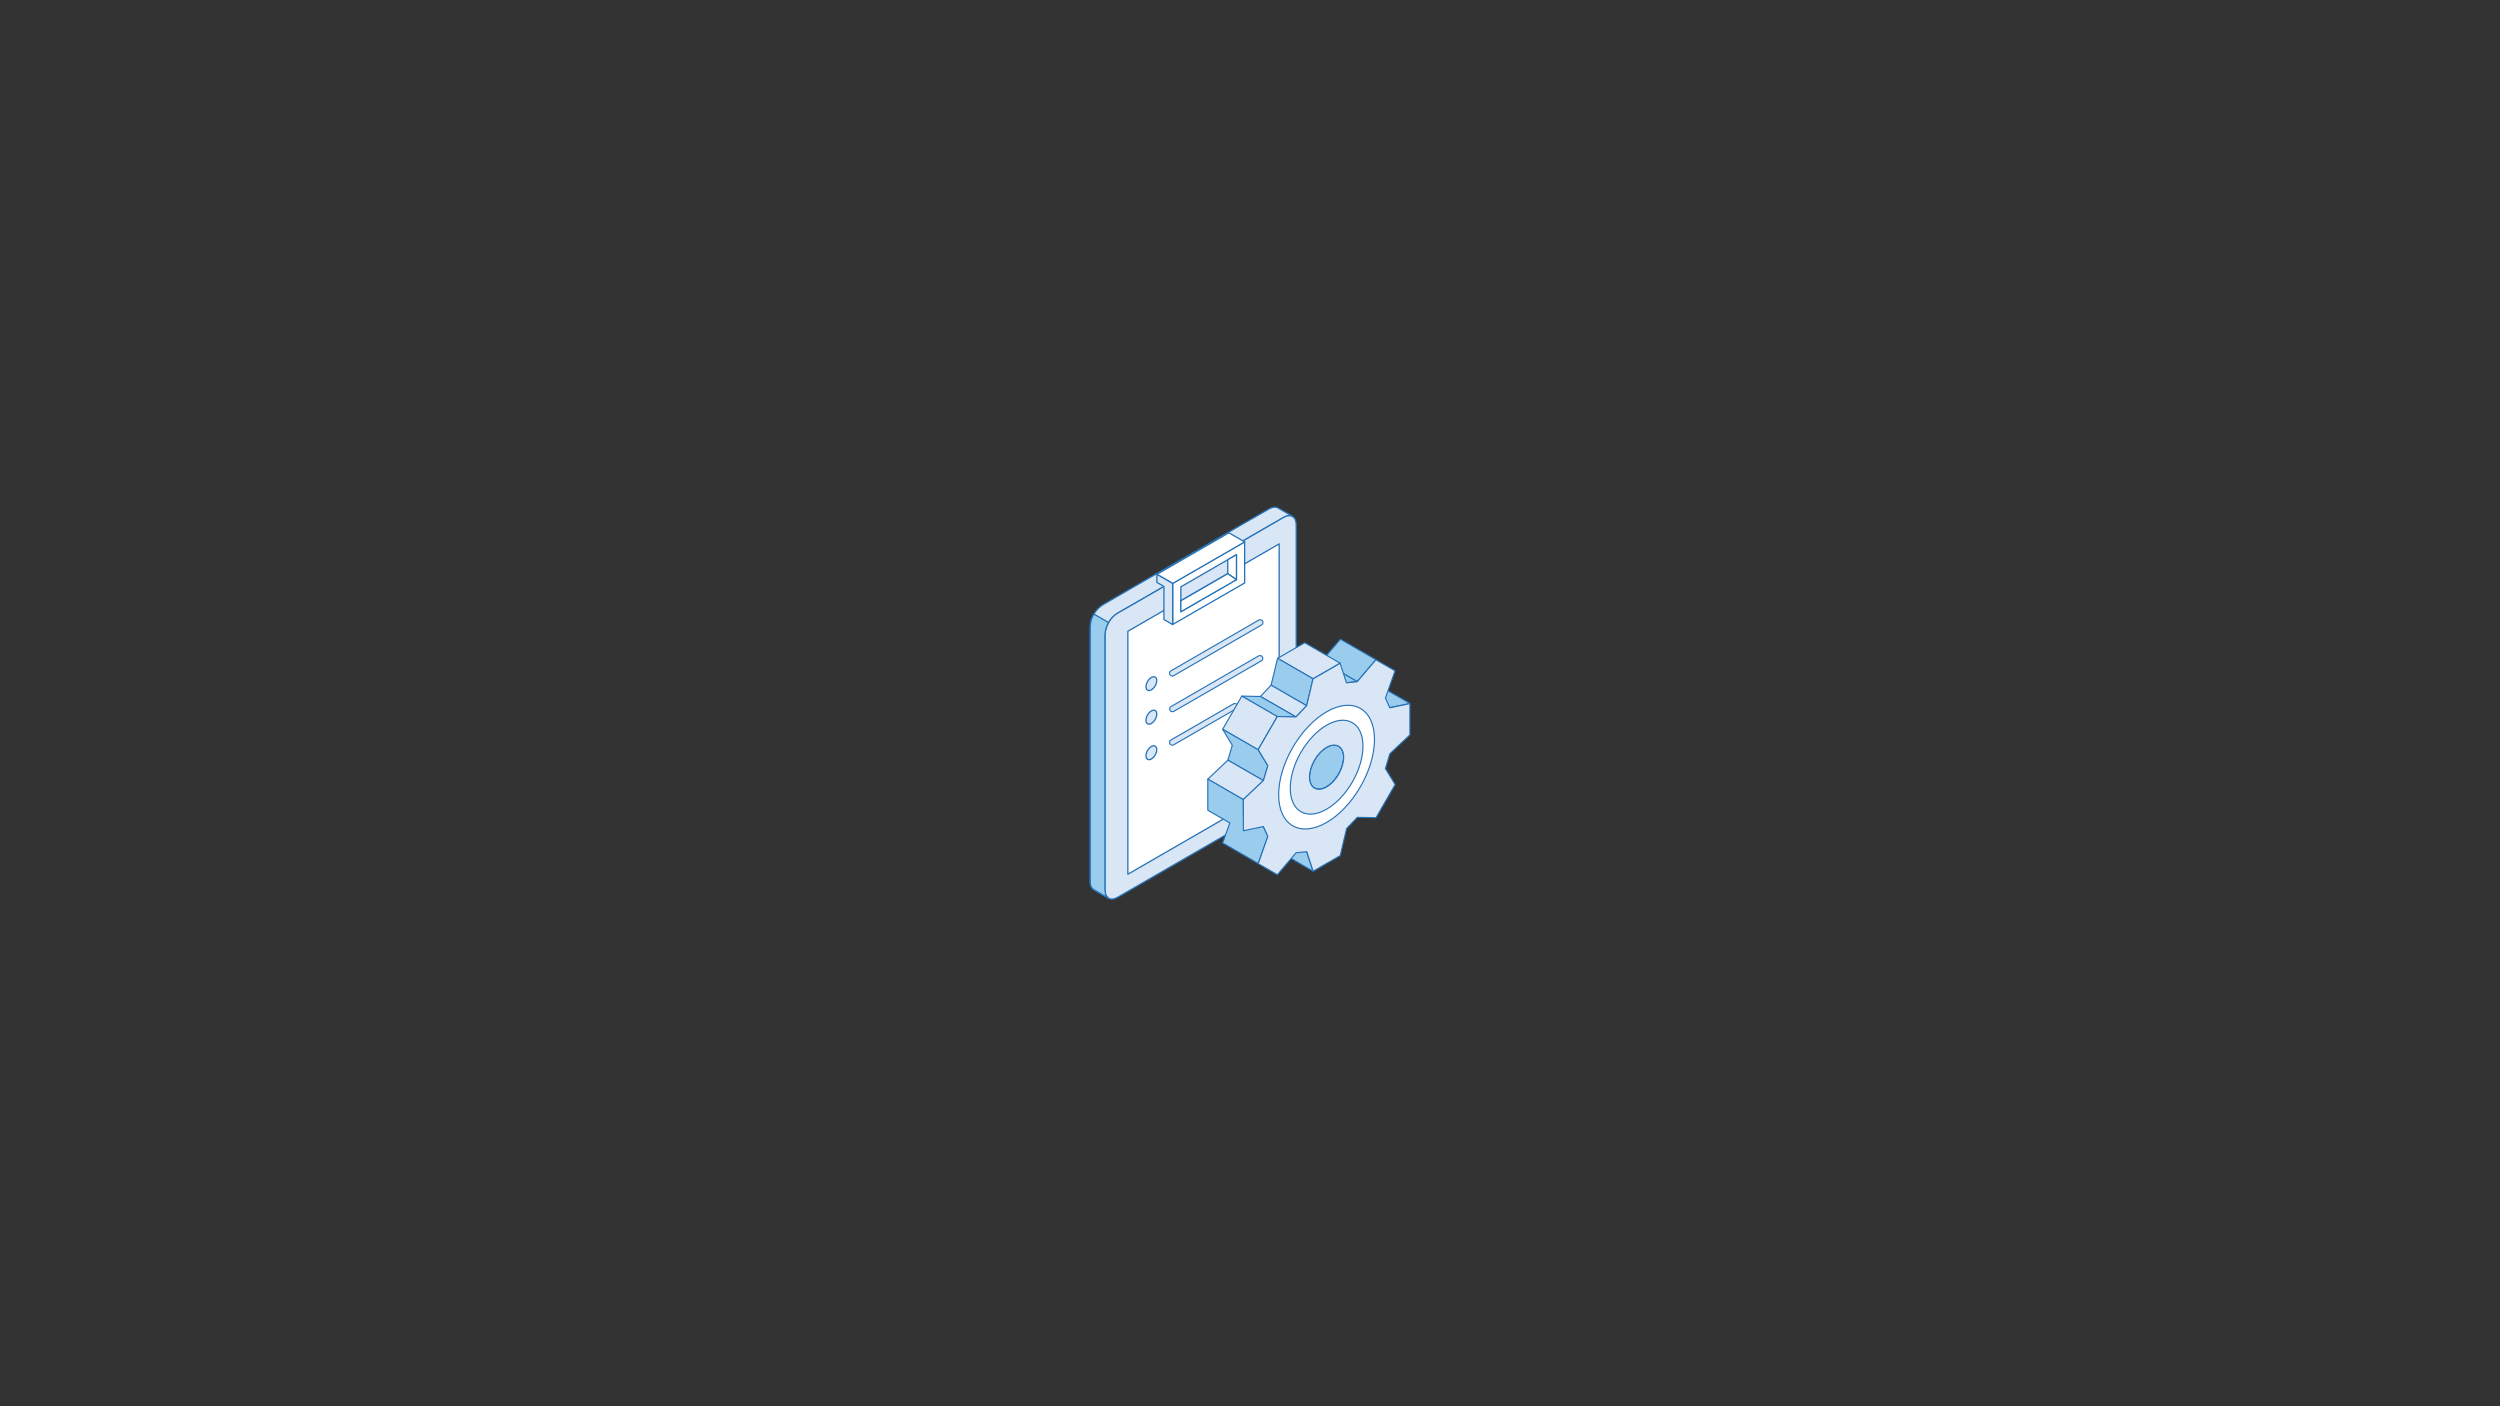<?xml version="1.0" encoding="utf-8"?>
<!-- Generator: Adobe Illustrator 25.0.0, SVG Export Plug-In . SVG Version: 6.00 Build 0)  -->
<svg version="1.1" id="Layer_1" xmlns="http://www.w3.org/2000/svg" xmlns:xlink="http://www.w3.org/1999/xlink" x="0px" y="0px"
	 viewBox="0 0 1920 1080" style="enable-background:new 0 0 1920 1080;" xml:space="preserve">
<rect x="0" y="0" width="1920" height="1080" fill="#333333" stroke="none"/>
<style type="text/css">
	.st0{fill-rule:evenodd;clip-rule:evenodd;fill:#D9E6F5;stroke:#2572B8;stroke-linecap:round;stroke-linejoin:round;}
	.st1{fill:none;}
	.st2{fill-rule:evenodd;clip-rule:evenodd;fill:#FFFFFF;stroke:#2572B8;stroke-linecap:round;stroke-linejoin:round;}
	.st3{fill-rule:evenodd;clip-rule:evenodd;fill:#99CCED;stroke:#2572B8;stroke-linecap:round;stroke-linejoin:round;}
	
		.st4{fill-rule:evenodd;clip-rule:evenodd;fill:#D9E6F5;stroke:#2572B8;stroke-width:0.88;stroke-linecap:round;stroke-linejoin:round;}
	
		.st5{fill-rule:evenodd;clip-rule:evenodd;fill:#99CCED;stroke:#2572B8;stroke-width:0.88;stroke-linecap:round;stroke-linejoin:round;}
	
		.st6{fill-rule:evenodd;clip-rule:evenodd;fill:#FFFFFF;stroke:#2572B8;stroke-width:0.88;stroke-linecap:round;stroke-linejoin:round;}
</style>
<g id="Layer_2_1_">
	<g id="Layer_1-2">
		<path class="st0" d="M851.4,689.9l-11.3-6.5c-2.3-1.6-2.7-3.6-2.8-6.2V481.2c0.1-3.4,1.1-6.6,2.8-9.5c1.6-2.9,4-5.4,6.8-7.2
			l20.7-12l12.3-7.1l61.8-35.6l10.7-6.2l22.3-12.8c2.4-1.2,4.3-1.9,6.8-0.7l11.3,6.5c-2.5-1.2-4.5-0.6-6.8,0.7l-22.2,12.8l-10.7,6.2
			L891.2,452l-12.3,7.1L858.2,471c-5.7,3.7-9.3,9.9-9.6,16.7v195.9C848.7,686.3,849.1,688.3,851.4,689.9z"/>
		<path class="st1" d="M978.8,391.6c-1.1,0.1-2.2,0.5-3.2,1.1L848,466.3c-2.5,1.6-4.6,3.8-6.1,6.5c-1.5,2.6-2.4,5.5-2.5,8.5v195.8
			c0.1,2.5,0.5,3.5,1.9,4.5l5.1,3c0-0.3,0-0.5,0-0.8v-196c0.1-3.7,1.2-7.3,3.1-10.5c1.8-3.3,4.4-6,7.5-8l127.7-73.8
			c0.3-0.1,0.5-0.3,0.8-0.4l-5.3-3.1C979.9,391.7,979.4,391.6,978.8,391.6L978.8,391.6z M851.4,692c-0.4,0-0.7-0.1-1.1-0.3
			l-11.3-6.5c-3.4-2.3-3.8-5.3-3.9-8v-196c0.1-3.7,1.2-7.3,3.1-10.5c1.8-3.3,4.4-6,7.6-8l127.8-73.8c2.5-1.3,5.2-2.4,8.8-0.8
			l11.5,6.6c1,0.6,1.4,1.8,0.8,2.9c-0.5,1-1.8,1.5-2.8,1c-1.5-0.7-2.6-0.6-4.9,0.6l-127.6,73.6c-5,3.4-8.2,8.9-8.6,14.9v195.8
			c0.1,2.5,0.5,3.5,1.9,4.5c0.9,0.7,1.2,1.9,0.6,2.9C852.8,691.7,852.2,692,851.4,692z"/>
		<path class="st0" d="M985.9,615.5l-127.7,73.7c-5.3,3.1-9.6,0.6-9.6-5.6V487.7c0-6.1,4.3-13.7,9.6-16.7l20.7-11.9l12.3-7.1
			l61.7-35.6l10.7-6.2l22.2-12.8c5.3-3.1,9.7-0.6,9.7,5.6v195.9C995.6,604.9,991.3,612.4,985.9,615.5z"/>
		<path class="st1" d="M985.9,615.5L985.9,615.5z M990.2,398.1c-1.1,0.1-2.2,0.4-3.2,1l-127.7,73.8c-4.6,2.7-8.6,9.5-8.6,14.9v195.9
			c0,2.1,0.7,3.7,1.8,4.4c1.1,0.6,2.8,0.4,4.7-0.7l127.7-73.7c4.6-2.7,8.6-9.5,8.6-14.9V402.9c0-2.1-0.6-3.7-1.8-4.4
			C991.2,398.2,990.7,398.1,990.2,398.1L990.2,398.1z M853.9,692.7c-1.3,0-2.5-0.3-3.6-0.9c-2.5-1.4-3.9-4.3-3.9-8.1V487.7
			c0-7,4.7-15.1,10.7-18.6l127.7-73.7c3.3-1.9,6.5-2.1,9-0.7s3.9,4.3,3.9,8.1v195.9c0,7-4.7,15.1-10.7,18.6l0,0l-127.7,73.7
			C857.7,692.1,855.8,692.6,853.9,692.7z"/>
		<path class="st2" d="M866.2,484.8v186.6l116.2-67.1V417.7L866.2,484.8z"/>
		<path class="st1" d="M868.4,486.1v181.6L980.3,603V421.5L868.4,486.1z M866.2,673.5c-0.4,0-0.7-0.1-1.1-0.3
			c-0.7-0.4-1.1-1.1-1.1-1.8V484.8c0-0.8,0.4-1.5,1.1-1.9l116.2-67.1c0.7-0.4,1.5-0.4,2.1,0c0.7,0.4,1.1,1.1,1.1,1.9v186.6
			c0,0.8-0.4,1.5-1.1,1.9l-116.2,67C867,673.4,866.6,673.5,866.2,673.5z"/>
		<path class="st2" d="M906.9,469.8v-19.1c14.2-8.2,28.4-16.5,42.7-24.7v19.1L906.9,469.8z M955.9,447.7v-31.6l-55.3,31.9v31.6
			L955.9,447.7L955.9,447.7z"/>
		<path class="st1" d="M909,451.9v14.2l38.4-22.2v-14.1L909,451.9z M906.9,471.9c-0.4,0-0.8-0.1-1.1-0.3c-0.7-0.4-1.1-1.1-1.1-1.9
			v-19.1c0-0.8,0.4-1.5,1.1-1.9l42.7-24.6c0.7-0.4,1.5-0.4,2.1,0c0.7,0.4,1.1,1.1,1.1,1.9v19.1c0,0.8-0.4,1.5-1.1,1.8L908,471.7
			C907.7,471.8,907.3,471.9,906.9,471.9L906.9,471.9z M955.9,447.7L955.9,447.7z M902.7,449.3l51-29.4v26.6l-51,29.5V449.3z
			 M900.6,481.8c-0.4,0-0.8-0.1-1.1-0.3c-0.7-0.4-1.1-1.1-1.1-1.9v-31.6c0-0.8,0.4-1.5,1.1-1.9l55.3-31.9c1-0.6,2.3-0.2,2.9,0.8
			c0.2,0.3,0.3,0.7,0.3,1.1v31.5c0,0.8-0.4,1.5-1.1,1.9l-55.3,31.9C901.3,481.7,901,481.8,900.6,481.8z"/>
		<polygon class="st2" points="900.6,448.1 955.9,416.2 948.3,411.8 943.8,409.2 888.5,441.1 		"/>
		<path class="st1" d="M892.8,441.1l7.8,4.5l51-29.4l-7.8-4.5C943.8,411.7,892.8,441.1,892.8,441.1z M900.6,450.3
			c-0.4,0-0.8-0.1-1.1-0.3l-12.1-7c-0.7-0.4-1.1-1.1-1.1-1.9c0-0.8,0.4-1.5,1.1-1.9l55.3-31.9c0.7-0.4,1.5-0.4,2.1,0l12.1,7
			c0.7,0.4,1.1,1.1,1.1,1.9c0,0.8-0.4,1.5-1.1,1.9L901.7,450C901.3,450.2,901,450.3,900.6,450.3z"/>
		<path class="st0" d="M884.2,520.3L884.2,520.3c-2.4,1.6-3.9,4.2-4.1,7.1l0,0c0,2.6,1.9,3.7,4.2,2.4l0,0c2.4-1.6,4-4.3,4.1-7.2l0,0
			C888.4,520,886.5,519,884.2,520.3z"/>
		<path class="st1" d="M885.3,522.1c-1.8,1.2-2.9,3.2-3.1,5.3c0,0.3,0,0.6,0.2,0.8c0.3-0.1,0.5-0.2,0.8-0.3c1.8-1.2,2.9-3.2,3.1-5.3
			c0-0.3,0-0.6-0.2-0.8C885.8,521.9,885.6,522,885.3,522.1z M882.3,532.5c-0.7,0-1.5-0.2-2.1-0.6c-1.5-1-2.4-2.7-2.3-4.5
			c0.2-3.7,2.1-7,5.2-9l0,0c2.1-1.5,5-1.1,6.5,1c0.7,0.9,1,2.1,0.9,3.3c-0.2,3.7-2.1,7-5.2,9C884.4,532.2,883.4,532.5,882.3,532.5
			L882.3,532.5z"/>
		<path class="st0" d="M884.2,546L884.2,546c-2.4,1.6-4,4.3-4.1,7.2l0,0c0,2.6,1.9,3.7,4.2,2.4l0,0c2.4-1.6,4-4.3,4.1-7.2l0,0
			C888.4,545.7,886.5,544.7,884.2,546z"/>
		<path class="st1" d="M885.3,547.9c-1.8,1.2-2.9,3.2-3.1,5.3c0,0.3,0,0.6,0.2,0.8c0.3-0.1,0.5-0.2,0.8-0.3c1.8-1.2,2.9-3.2,3.1-5.3
			c0-0.3,0-0.6-0.2-0.9C885.8,547.6,885.6,547.7,885.3,547.9L885.3,547.9z M882.3,558.3c-0.7,0-1.5-0.2-2.1-0.6
			c-1.5-1-2.4-2.7-2.3-4.5c0.2-3.7,2.1-7,5.2-9l0,0c2.1-1.5,5-1.1,6.5,1c0.7,0.9,1,2.1,0.9,3.3c-0.2,3.7-2.1,7-5.2,9
			C884.4,558,883.4,558.3,882.3,558.3L882.3,558.3z"/>
		<path class="st0" d="M884.2,573.3L884.2,573.3c-2.4,1.6-4,4.3-4.1,7.2l0,0c0,2.6,1.9,3.7,4.2,2.4l0,0c2.4-1.6,4-4.3,4.1-7.2l0,0
			C888.4,573.1,886.5,572,884.2,573.3z"/>
		<path class="st1" d="M885.3,575.2c-1.8,1.2-2.9,3.2-3.1,5.3c0,0.3,0,0.6,0.2,0.8c0.3-0.1,0.5-0.2,0.8-0.3c1.8-1.2,2.9-3.2,3.1-5.3
			c0-0.3,0-0.6-0.2-0.8C885.8,574.9,885.6,575,885.3,575.2z M882.3,585.6c-0.7,0-1.5-0.2-2.1-0.6c-1.5-1-2.4-2.7-2.3-4.5
			c0.2-3.7,2.1-7,5.2-9l0,0c2.1-1.5,5-1.1,6.5,1c0.7,0.9,1,2.1,0.9,3.3c-0.2,3.7-2.1,7-5.2,9C884.4,585.3,883.4,585.6,882.3,585.6
			L882.3,585.6z"/>
		<path class="st3" d="M851.4,689.9l-11.3-6.6c-0.8-0.5-1.5-1.3-2-2.1c-1.1-2.1-0.8-5.2-0.8-7.5V486.4c0-3.6-0.2-6.7,0.8-10.3
			c0.5-1.6,1.2-3.1,2-4.5l11.3,6.5c-1.1,1.8-1.8,3.7-2.3,5.8c-0.5,2.5-0.7,5.1-0.5,7.7v188.2c-0.1,2.1,0,4.2,0.3,6.2
			C849.2,687.7,850.1,689,851.4,689.9z"/>
		<path class="st1" d="M841,474.6c-0.3,0.7-0.6,1.4-0.8,2.2c-0.7,2.6-0.9,5.3-0.8,8.1v189.9c0,1.8,0,4.1,0.6,5.4
			c0.3,0.6,0.8,1,1.3,1.4l5.1,3c-0.1-1.2,0-2.4,0-3.5v-1.2V490.6c-0.1-2.4,0.1-4.8,0.6-7.2c0.4-1.5,0.9-3,1.6-4.5L841,474.6z
			 M851.4,692c-0.4,0-0.7-0.1-1.1-0.3l-11.3-6.5c-1.2-0.7-2.2-1.8-2.8-3c-1.2-2.2-1.1-5.2-1.1-7.5V484.9c-0.2-3.1,0.2-6.3,1-9.3
			c0.5-1.8,1.3-3.4,2.2-5c0.6-1,1.9-1.3,2.9-0.7l11.3,6.5c0.5,0.3,0.9,0.8,1,1.3c0.2,0.6,0.1,1.2-0.2,1.7c-1,1.6-1.7,3.3-2.1,5.2
			c-0.4,2-0.5,4.1-0.5,6.2v190.5c-0.1,1.5,0,3,0.2,4.5c0.2,1,0.8,1.9,1.7,2.5c0.9,0.7,1.2,1.9,0.6,2.9
			C852.8,691.7,852.2,692,851.4,692z"/>
		<polygon class="st0" points="888.5,447.3 893.9,450.4 893.9,475.8 900.6,479.7 900.6,448.1 888.5,441.1 		"/>
		<path class="st1" d="M896,474.5l2.4,1.4v-26.6l-7.8-4.5v1.2l4.3,2.5c0.7,0.4,1.1,1.1,1.1,1.9V474.5z M900.6,481.8
			c-0.4,0-0.8-0.1-1.1-0.3l-6.7-3.9c-0.7-0.4-1.1-1.1-1.1-1.9v-24.1l-4.3-2.5c-0.7-0.4-1.1-1.1-1.1-1.9v-6.2c0-0.8,0.4-1.5,1.1-1.9
			c0.7-0.4,1.5-0.4,2.1,0l12.1,7c0.7,0.4,1.1,1.1,1.1,1.9v31.5c0,0.8-0.4,1.5-1.1,1.9C901.3,481.7,901,481.8,900.6,481.8z"/>
		<path class="st4" d="M900.4,519.2c-1.2,0-2.2-0.9-2.2-2.1c0-0.8,0.4-1.5,1.1-1.9l67.3-38.9c1-0.7,2.3-0.4,3,0.6
			c0.7,1,0.4,2.3-0.6,3c-0.1,0-0.1,0.1-0.2,0.1l-67.4,38.9C901.2,519.1,900.8,519.2,900.4,519.2z"/>
		<path class="st4" d="M900.4,546.6c-1.2,0-2.1-1-2.1-2.2c0-0.8,0.4-1.5,1.1-1.8l67.3-38.9c1.1-0.5,2.4-0.1,2.9,0.9
			c0.5,1,0.2,2.2-0.7,2.8l-67.4,38.9C901.2,546.5,900.8,546.6,900.4,546.6z"/>
		<path class="st4" d="M900.4,572.3c-1.2,0-2.2-0.9-2.2-2.1c0-0.8,0.4-1.5,1.1-1.9l48-27.7c1-0.6,2.3-0.3,2.9,0.8c0,0,0,0,0,0
			c0.6,1,0.2,2.3-0.8,2.9l-48,27.7C901.2,572.2,900.8,572.3,900.4,572.3z"/>
		<polygon class="st2" points="942.9,429.9 942.9,440.6 949.6,445.2 949.6,426 		"/>
		<path class="st1" d="M945,439.5l2.4,1.6v-11.4l-2.4,1.4V439.5z M949.6,447.3c-0.4,0-0.8-0.1-1.2-0.4l-6.7-4.5
			c-0.6-0.4-1-1.1-1-1.8v-10.7c0-0.8,0.4-1.5,1.1-1.9l6.7-3.9c0.7-0.4,1.5-0.4,2.1,0c0.7,0.4,1.1,1.1,1.1,1.9v19.1
			c0,0.8-0.4,1.5-1.1,1.9C950.3,447.2,949.9,447.3,949.6,447.3z"/>
		<polygon class="st2" points="906.9,461.4 942.9,440.6 949.6,445.2 906.9,469.8 		"/>
		<path class="st1" d="M909,462.6v3.5l36.5-21.1l-2.7-1.9L909,462.6z M906.9,472c-0.4,0-0.8-0.1-1.1-0.3c-0.7-0.4-1.1-1.1-1.1-1.9
			v-8.4c0-0.8,0.4-1.5,1.1-1.9l36-20.8c0.7-0.4,1.6-0.4,2.3,0.1l6.7,4.5c0.6,0.4,1,1.1,0.9,1.9c0,0.7-0.4,1.4-1.1,1.8L908,471.7
			C907.6,471.8,907.3,471.9,906.9,472z"/>
		<polygon class="st5" points="1082.8,540.2 1055.5,524.5 1040.1,527.7 1067.4,543.4 		"/>
		<path class="st1" d="M1043.9,528.3l23.7,13.7l11.4-2.4l-23.7-13.7L1043.9,528.3z M1067.4,544.8c-0.2,0-0.5-0.1-0.7-0.2l-27.2-15.7
			c-0.5-0.3-0.8-0.9-0.7-1.4c0.1-0.6,0.5-1,1.1-1.1l15.4-3.2c0.3-0.1,0.7,0,1,0.2l27.2,15.7c0.5,0.3,0.8,0.8,0.7,1.4
			c-0.1,0.6-0.5,1-1.1,1.1l-15.4,3.2C1067.6,544.8,1067.5,544.8,1067.4,544.8z"/>
		<polygon class="st5" points="1056.7,506.6 1029.4,490.9 1015.1,507.7 1042.3,523.5 		"/>
		<path class="st1" d="M1017.2,507.3l24.8,14.3l12.6-14.8l-24.8-14.3L1017.2,507.3z M1042.3,524.8c-0.2,0-0.5-0.1-0.7-0.2
			l-27.3-15.7c-0.4-0.2-0.6-0.6-0.7-1c-0.1-0.4,0-0.8,0.3-1.1l14.4-16.9c0.4-0.5,1.2-0.6,1.7-0.3l27.2,15.7c0.4,0.2,0.6,0.6,0.7,1
			c0.1,0.4-0.1,0.8-0.3,1.1l-14.4,16.9C1043.1,524.6,1042.7,524.8,1042.3,524.8L1042.3,524.8z"/>
		<polygon class="st5" points="1042.3,523.5 1015.1,507.7 1006.9,508.5 1034.1,524.3 		"/>
		<path class="st1" d="M1011.3,509.5l23.2,13.4l3.5-0.3l-23.2-13.4L1011.3,509.5L1011.3,509.5z M1034.1,525.6
			c-0.2,0-0.5-0.1-0.7-0.2l-27.2-15.7c-0.5-0.3-0.8-0.9-0.7-1.5c0.1-0.6,0.6-1,1.2-1.1l8.2-0.8c0.3,0,0.6,0,0.8,0.2l27.2,15.8
			c0.5,0.3,0.8,0.9,0.7,1.5c-0.1,0.6-0.6,1-1.2,1.1l-8.2,0.8L1034.1,525.6z"/>
		<polygon class="st4" points="1029.2,509.3 1002,493.6 981.2,505.6 1008.4,521.3 		"/>
		<path class="st1" d="M983.9,505.6l24.5,14.1l18.1-10.4l-24.5-14.1L983.9,505.6L983.9,505.6z M1008.4,522.7c-0.2,0-0.5-0.1-0.7-0.2
			l-27.2-15.7c-0.4-0.2-0.7-0.7-0.7-1.2c0-0.5,0.3-0.9,0.7-1.2l20.8-12c0.4-0.2,0.9-0.2,1.4,0l27.2,15.7c0.4,0.2,0.7,0.7,0.7,1.2
			c0,0.5-0.3,0.9-0.7,1.2l-20.8,12C1008.9,522.6,1008.6,522.7,1008.4,522.7z"/>
		<polygon class="st5" points="1008.4,521.3 981.2,505.6 976.2,526.2 1003.5,542 		"/>
		<path class="st1" d="M977.8,525.6l24.8,14.3l4.2-17.9l-24.8-14.3L977.8,525.6z M1003.5,543.3c-0.2,0-0.5-0.1-0.7-0.2l-27.2-15.7
			c-0.5-0.3-0.8-0.9-0.6-1.5l4.9-20.6c0.2-0.7,0.9-1.2,1.7-1c0.1,0,0.2,0.1,0.3,0.1l27.3,15.7c0.5,0.3,0.8,0.9,0.6,1.5l-5,20.7
			c-0.1,0.4-0.4,0.8-0.8,0.9C1003.9,543.3,1003.7,543.3,1003.5,543.3z"/>
		<polygon class="st4" points="1003.5,542 976.2,526.2 968,534.9 995.3,550.6 		"/>
		<path class="st1" d="M970.2,534.6l24.8,14.3l6.2-6.6L976.5,528L970.2,534.6L970.2,534.6z M995.2,552c-0.2,0-0.5-0.1-0.7-0.2
			l-27.2-15.7c-0.7-0.4-0.9-1.2-0.5-1.9c0.1-0.1,0.1-0.2,0.2-0.2l8.2-8.6c0.4-0.5,1.1-0.6,1.7-0.2l27.3,15.7c0.4,0.2,0.6,0.6,0.7,1
			c0.1,0.4-0.1,0.8-0.4,1.1l-8.2,8.6C996,551.8,995.7,552,995.2,552L995.2,552z"/>
		<polygon class="st5" points="995.3,550.6 968,534.9 953.7,534.6 980.9,550.3 		"/>
		<path class="st1" d="M981.3,549l8.7,0.2l-22.3-12.9l-8.7-0.2L981.3,549L981.3,549z M995.3,552L995.3,552l-14.4-0.3
			c-0.2,0-0.5-0.1-0.7-0.2L953,535.8c-0.5-0.3-0.8-1-0.6-1.6c0.2-0.6,0.7-1,1.3-1l0,0l14.4,0.3c0.2,0,0.5,0.1,0.6,0.2l27.2,15.7
			c0.5,0.3,0.8,1,0.7,1.6C996.5,551.6,995.9,552,995.3,552L995.3,552z"/>
		<polygon class="st4" points="980.9,550.3 953.7,534.6 939,560.1 966.2,575.8 		"/>
		<path class="st1" d="M940.9,559.6l24.9,14.4l13.3-23.1l-24.9-14.4C954.2,536.5,940.9,559.6,940.9,559.6z M966.2,577.2
			c-0.2,0-0.5-0.1-0.7-0.2l-27.2-15.7c-0.7-0.4-0.9-1.2-0.5-1.9c0,0,0,0,0,0l14.7-25.5c0.2-0.3,0.5-0.5,0.8-0.6c0.3-0.1,0.7,0,1,0.1
			l27.2,15.7c0.7,0.4,0.9,1.2,0.5,1.9l-14.7,25.5c-0.2,0.3-0.5,0.5-0.8,0.6C966.4,577.2,966.3,577.2,966.2,577.2z"/>
		<polygon class="st5" points="966.2,575.8 939,560.1 946.4,572.4 943,583.8 970.3,599.5 973.7,588.1 		"/>
		<path class="st1" d="M944.6,583.1l24.8,14.3l2.7-9.1l-6.9-11.5l-22.3-12.9l4.7,7.8c0.2,0.3,0.3,0.7,0.1,1.1L944.6,583.1
			L944.6,583.1z M970.3,600.9c-0.2,0-0.5-0.1-0.7-0.2L942.3,585c-0.6-0.3-0.8-1-0.6-1.6l3.2-10.8l-7.1-11.8
			c-0.3-0.5-0.2-1.2,0.2-1.7c0.4-0.5,1.1-0.5,1.7-0.2l27.2,15.7c0.2,0.1,0.4,0.3,0.5,0.5l7.4,12.3c0.2,0.3,0.2,0.7,0.1,1.1
			l-3.4,11.4c-0.1,0.4-0.4,0.7-0.8,0.9C970.6,600.8,970.4,600.9,970.3,600.9z"/>
		<polygon class="st4" points="970.3,599.5 943,583.8 927.6,598.4 954.8,614.1 		"/>
		<path class="st1" d="M929.9,598.1l24.8,14.3l13.3-12.6l-24.8-14.3L929.9,598.1L929.9,598.1z M954.9,615.5c-0.3,0-0.5,0-0.8-0.1
			l-27.2-15.8c-0.4-0.2-0.6-0.6-0.7-1c0-0.4,0.1-0.9,0.4-1.2l15.5-14.6c0.4-0.4,1.1-0.5,1.6-0.2l27.2,15.7c0.4,0.2,0.6,0.6,0.7,1
			c0.1,0.4-0.1,0.9-0.4,1.1l-15.4,14.6C955.5,615.3,955.2,615.5,954.9,615.5L954.9,615.5z"/>
		<path class="st5" d="M954.8,614.1l-27.2-15.8v24l16.9,9.7l-5.5,15.4l27.3,15.8l7.4-20.9l-3.4-7.5l-15.4-8.9V614.1z"/>
		<path class="st1" d="M940.7,646.9l24.8,14.4l6.7-18.8l-3-6.6l-15-8.7c-0.4-0.2-0.7-0.7-0.7-1.2v-11.2L929,600.7v20.9l16.2,9.3
			c0.6,0.3,0.8,1,0.6,1.6L940.7,646.9L940.7,646.9z M966.2,664.7c-0.2,0-0.5-0.1-0.7-0.2l-27.2-15.7c-0.6-0.3-0.8-1-0.6-1.7
			l5.1-14.3l-15.9-9.2c-0.4-0.2-0.7-0.7-0.7-1.2v-24.1c0-0.5,0.3-0.9,0.7-1.2c0.4-0.2,1-0.2,1.4,0l27.3,15.7
			c0.4,0.3,0.7,0.7,0.7,1.2v11.2l14.7,8.5c0.2,0.1,0.4,0.4,0.6,0.6l3.4,7.5c0.1,0.3,0.1,0.7,0,1l-7.4,20.9c-0.1,0.4-0.4,0.7-0.8,0.8
			C966.5,664.6,966.4,664.7,966.2,664.7z"/>
		<polygon class="st5" points="1003.5,654.1 976.2,638.4 981.2,653.3 1008.4,669.1 		"/>
		<path class="st1" d="M982.3,652.4l23.7,13.7l-3.6-11l-23.7-13.7L982.3,652.4L982.3,652.4z M1008.4,670.4c-0.2,0-0.5-0.1-0.7-0.2
			l-27.2-15.7c-0.3-0.2-0.5-0.4-0.6-0.8l-4.9-15c-0.2-0.5,0-1.1,0.5-1.5c0.4-0.4,1.1-0.4,1.5-0.1l27.2,15.8c0.3,0.2,0.5,0.4,0.6,0.8
			l4.9,15c0.2,0.7-0.1,1.5-0.9,1.7C1008.7,670.4,1008.5,670.4,1008.4,670.4L1008.4,670.4z"/>
		<path class="st5" d="M1009.5,605.3l-27.2-15.7c1.5,0.8,3.3,1.1,5,0.7c6-1,11.3-7.2,14.1-12.3c2.6-4.8,4.7-12.1,2.4-17.3
			c-0.6-1.4-1.6-2.6-2.9-3.4l27.2,15.7c5.1,3.1,4.2,10.8,2.6,15.6c-2.2,6.6-7.7,14.5-14.4,16.8c-2,0.8-4.3,0.8-6.3,0L1009.5,605.3z"
			/>
		<path class="st1" d="M1010.2,604.1l0.5,0.2c1.7,0.6,3.6,0.6,5.2-0.1c6.2-2.2,11.5-9.7,13.6-16c1.6-4.9,2-11.5-2-14l-21.8-12.6
			c1.6,5.4-0.4,12.2-3,17c-2.7,5.1-8,11.3-14.2,12.8L1010.2,604.1L1010.2,604.1z M1012.9,607.5c-1.2,0-2.4-0.2-3.5-0.8l-0.5-0.3h0
			l-27.3-15.7c-0.6-0.4-0.9-1.2-0.5-1.9c0.4-0.6,1.2-0.8,1.8-0.5c1.2,0.7,2.7,0.9,4.1,0.6c5.2-0.9,10.4-6.5,13.2-11.6
			c2.4-4.5,4.5-11.3,2.4-16.1c-0.5-1.1-1.3-2.1-2.4-2.8c-0.6-0.4-0.8-1.3-0.4-1.9c0.4-0.6,1.2-0.8,1.8-0.4l27.2,15.7
			c5.5,3.3,5.3,11.1,3.3,17.2c-2.2,6.7-7.9,15.1-15.3,17.7C1015.5,607.3,1014.2,607.5,1012.9,607.5z"/>
		<path class="st4" d="M1028.1,594.6c-5.1,8.9-13.5,13.7-18.6,10.7c-5.1-3-5.1-12.6,0-21.5c5.1-8.9,13.5-13.7,18.6-10.7
			C1033.3,576,1033.3,585.7,1028.1,594.6L1028.1,594.6z M1064,590.3l3.4-11.4l15.4-14.5v-24l-15.4,3.2l-3.4-7.5l7.4-20.9l-14.7-8.5
			l-14.4,16.9l-8.2,0.8l-4.9-15l-20.8,12l-4.9,20.6l-8.2,8.6l-14.3-0.3c-4.9,8.5-9.8,17-14.7,25.4l7.4,12.3l-3.4,11.4l-15.4,14.6v24
			l15.4-3.2l3.4,7.5l-7.4,21l14.7,8.5l14.4-16.9l8.2-0.8l4.9,15c6.9-4,13.9-8,20.8-12l4.9-20.8l8.2-8.6l14.4,0.3
			c4.9-8.5,9.8-17,14.7-25.5L1064,590.3L1064,590.3z"/>
		<path class="st1" d="M1024.7,573.6c-1.8,0.1-3.6,0.6-5.2,1.6c-7.3,4.8-12,12.8-12.5,21.6c0,3.6,1.1,6.2,3.2,7.3s4.8,0.9,7.9-0.9
			c3.7-2.3,6.7-5.5,8.8-9.3l0,0c4.7-8.1,4.9-17.1,0.5-19.6C1026.6,573.8,1025.6,573.5,1024.7,573.6z M1012.9,607.6
			c-1.4,0-2.9-0.3-4.1-1.1c-2.9-1.7-4.6-5.1-4.6-9.7c0.5-9.8,5.6-18.7,13.8-24c4-2.3,7.8-2.6,10.7-0.9c5.9,3.4,6.1,13.7,0.5,23.4
			l0,0c-2.3,4.2-5.7,7.8-9.8,10.3C1017.5,606.8,1015.3,607.5,1012.9,607.6L1012.9,607.6z M967.9,662.7l7-19.8c0.1-0.3,0.1-0.7,0-1
			l-3.4-7.5c-0.3-0.6-0.9-0.9-1.5-0.8l-13.8,2.9v-21.7l15-14.2c0.2-0.2,0.3-0.4,0.4-0.6l3.4-11.4c0.1-0.4,0-0.8-0.1-1.1l-7-11.6
			l13.9-24l13.6,0.2l0,0c0.4,0,0.7-0.2,1-0.4l8.2-8.6c0.2-0.2,0.3-0.4,0.3-0.6l4.8-20.1l18.9-10.9l4.4,13.4c0.2,0.6,0.8,1,1.4,0.9
			l8.2-0.8c0.4,0,0.7-0.2,0.9-0.5l13.6-16l12.7,7.3l-7,19.8c-0.1,0.3-0.1,0.7,0,1l3.4,7.5c0.3,0.6,0.9,0.9,1.5,0.8l13.8-2.9v21.8
			l-15,14.2c-0.2,0.2-0.3,0.4-0.4,0.6l-3.4,11.4c-0.1,0.4-0.1,0.8,0.1,1.1l7,11.6l-13.9,24l-13.6-0.2c-0.4,0-0.7,0.1-1,0.4l-8.2,8.7
			c-0.2,0.2-0.3,0.4-0.3,0.6l-4.8,20.1l-18.9,10.9l-4.4-13.4c-0.2-0.6-0.8-1-1.5-0.9l-8.2,0.8c-0.4,0-0.7,0.2-0.9,0.5l-13.6,16
			L967.9,662.7L967.9,662.7z M980.9,673.2c-0.2,0-0.5-0.1-0.7-0.2l-14.7-8.5c-0.6-0.3-0.8-1-0.6-1.6l7.2-20.4l-2.7-6l-14.3,3
			c-0.4,0.1-0.8,0-1.1-0.3c-0.3-0.3-0.5-0.7-0.5-1.1v-24c0-0.4,0.2-0.7,0.4-1l15.1-14.3l3.1-10.5l-7.1-11.8c-0.3-0.4-0.3-1,0-1.4
			l14.7-25.5c0.2-0.4,0.7-0.7,1.2-0.7l0,0l13.8,0.3l7.6-7.9l4.8-20.3c0.1-0.4,0.3-0.7,0.7-0.9l20.8-12c0.4-0.2,0.8-0.2,1.2-0.1
			c0.4,0.2,0.7,0.5,0.8,0.9l4.6,13.9l6.5-0.6l14-16.4c0.4-0.5,1.2-0.6,1.7-0.3l14.7,8.5c0.6,0.3,0.8,1,0.6,1.6l-7.2,20.4l2.7,6
			l14.3-3c0.4-0.1,0.8,0,1.2,0.3c0.3,0.3,0.5,0.6,0.5,1.1v24c0,0.4-0.2,0.7-0.4,1l-15.2,14.3l-3.1,10.5l7.1,11.8
			c0.2,0.4,0.2,1,0,1.4l-14.7,25.5c-0.2,0.5-0.7,0.7-1.2,0.7l-13.8-0.2l-7.5,7.9l-4.8,20.3c-0.1,0.4-0.3,0.7-0.7,0.9l-20.8,12
			c-0.7,0.4-1.5,0.2-1.9-0.5c-0.1-0.1-0.1-0.2-0.1-0.3l-4.6-13.9l-6.5,0.6l-14,16.5C981.7,672.9,981.3,673.1,980.9,673.2
			L980.9,673.2z"/>
		<path class="st6" d="M1028.1,594.6c-5.1,8.9-13.5,13.7-18.6,10.7c-5.1-3-5.1-12.6,0-21.5c5.1-8.9,13.5-13.7,18.6-10.7
			C1033.3,576,1033.3,585.7,1028.1,594.6L1028.1,594.6z M1044.8,604.2c14.4-24.9,14.4-51.8,0-60.1c-14.4-8.3-37.6,5.2-52,30
			c-14.4,24.8-14.4,51.8,0,60.1C1007.2,642.5,1030.5,629.1,1044.8,604.2z"/>
		<path class="st1" d="M1024.7,573.6c-1.8,0.1-3.6,0.6-5.2,1.6c-7.3,4.8-12,12.8-12.5,21.6c0,3.6,1.1,6.2,3.2,7.3s4.8,0.9,7.9-0.9
			c3.7-2.3,6.7-5.5,8.8-9.3l0,0c4.7-8.1,4.9-17.1,0.5-19.6C1026.6,573.8,1025.6,573.5,1024.7,573.6z M1012.9,607.6
			c-1.4,0-2.9-0.3-4.1-1.1c-2.9-1.7-4.6-5.1-4.6-9.7c0.5-9.8,5.6-18.7,13.8-24c4-2.3,7.8-2.6,10.7-0.9c5.9,3.4,6.1,13.7,0.5,23.4
			l0,0c-2.3,4.2-5.7,7.8-9.8,10.3C1017.5,606.8,1015.3,607.5,1012.9,607.6L1012.9,607.6z M1035.2,543.1c3.1-0.1,6.2,0.7,8.9,2.3
			c6.5,3.8,10.1,11.8,10.1,22.6c0,11.1-3.8,23.7-10.6,35.6l0,0c-14,24.2-36.5,37.4-50.1,29.5c-13.7-7.9-13.5-34,0.5-58.2
			C1005.2,555.4,1022,543,1035.2,543.1L1035.2,543.1z M1002.3,638.1c-3.6,0-7-0.9-10.1-2.6c-15-8.7-15.2-36.5-0.5-61.9
			s38.9-39.2,53.9-30.5c7.4,4.3,11.5,13.1,11.5,25c0,11.6-3.9,24.7-11,36.9l0,0C1034.3,625.2,1016.6,638,1002.3,638.1L1002.3,638.1z
			"/>
		<path class="st4" d="M1028.1,594.6c5.1-8.9,5.1-18.5,0-21.5c-5.1-3-13.5,1.8-18.6,10.7s-5.1,18.5,0,21.5
			C1014.7,608.2,1023,603.5,1028.1,594.6L1028.1,594.6z M999.1,577.8c10.9-18.9,28.6-29.1,39.5-22.8c10.9,6.3,10.9,26.7,0,45.6
			c-10.9,18.9-28.6,29.1-39.5,22.8S988.2,596.7,999.1,577.8L999.1,577.8z"/>
		<path class="st1" d="M1024.7,573.6c-1.8,0.1-3.6,0.6-5.2,1.6c-7.3,4.8-12,12.8-12.5,21.6c0,3.6,1.1,6.2,3.2,7.3s4.8,0.9,7.9-0.9
			c3.7-2.3,6.7-5.5,8.8-9.3l0,0c4.7-8.1,4.9-17.1,0.5-19.6C1026.6,573.8,1025.6,573.5,1024.7,573.6z M1012.9,607.6
			c-1.4,0-2.9-0.3-4.1-1.1c-2.9-1.7-4.6-5.1-4.6-9.7c0.5-9.8,5.6-18.7,13.8-24c4-2.3,7.8-2.6,10.7-0.9c5.9,3.4,6.1,13.7,0.5,23.4
			l0,0c-2.3,4.2-5.7,7.8-9.8,10.3C1017.5,606.8,1015.3,607.5,1012.9,607.6L1012.9,607.6z M999.1,577.8L999.1,577.8z M1031.2,554.5
			c2.3,0,4.6,0.5,6.6,1.7c10.2,5.9,10,25.5-0.5,43.7c-10.5,18.2-27.4,28.2-37.6,22.3c-4.8-2.8-7.5-8.8-7.5-16.9
			c0-8.4,2.8-17.9,8-26.8l0,0C1008.7,563.8,1021.2,554.5,1031.2,554.5L1031.2,554.5z M1006.2,626.6c-2.7,0-5.5-0.7-7.8-2
			c-5.7-3.3-8.9-10.1-8.9-19.3c0-8.9,3-18.9,8.4-28.2c11.3-19.5,29.8-30,41.4-23.3s11.8,28,0.5,47.5
			C1030.8,616.8,1017.2,626.6,1006.2,626.6L1006.2,626.6z"/>
		<path class="st1" d="M954.8,639.5c-0.3,0-0.5-0.1-0.7-0.2l-27.2-15.7c-0.7-0.4-0.9-1.2-0.5-1.9c0.4-0.7,1.2-0.9,1.9-0.5
			c0,0,0,0,0,0l27.3,15.7c0.7,0.4,0.9,1.2,0.5,1.9C955.8,639.2,955.3,639.5,954.8,639.5z"/>
		<path class="st1" d="M973.7,589.5c-0.2,0-0.5-0.1-0.7-0.2l-27.2-15.7c-0.7-0.4-0.9-1.2-0.5-1.9c0,0,0,0,0,0
			c0.4-0.7,1.2-0.9,1.9-0.5c0,0,0,0,0,0l27.2,15.7c0.7,0.4,0.9,1.2,0.5,1.9c0,0,0,0,0,0C974.6,589.2,974.1,589.5,973.7,589.5z"/>
	</g>
</g>
</svg>
